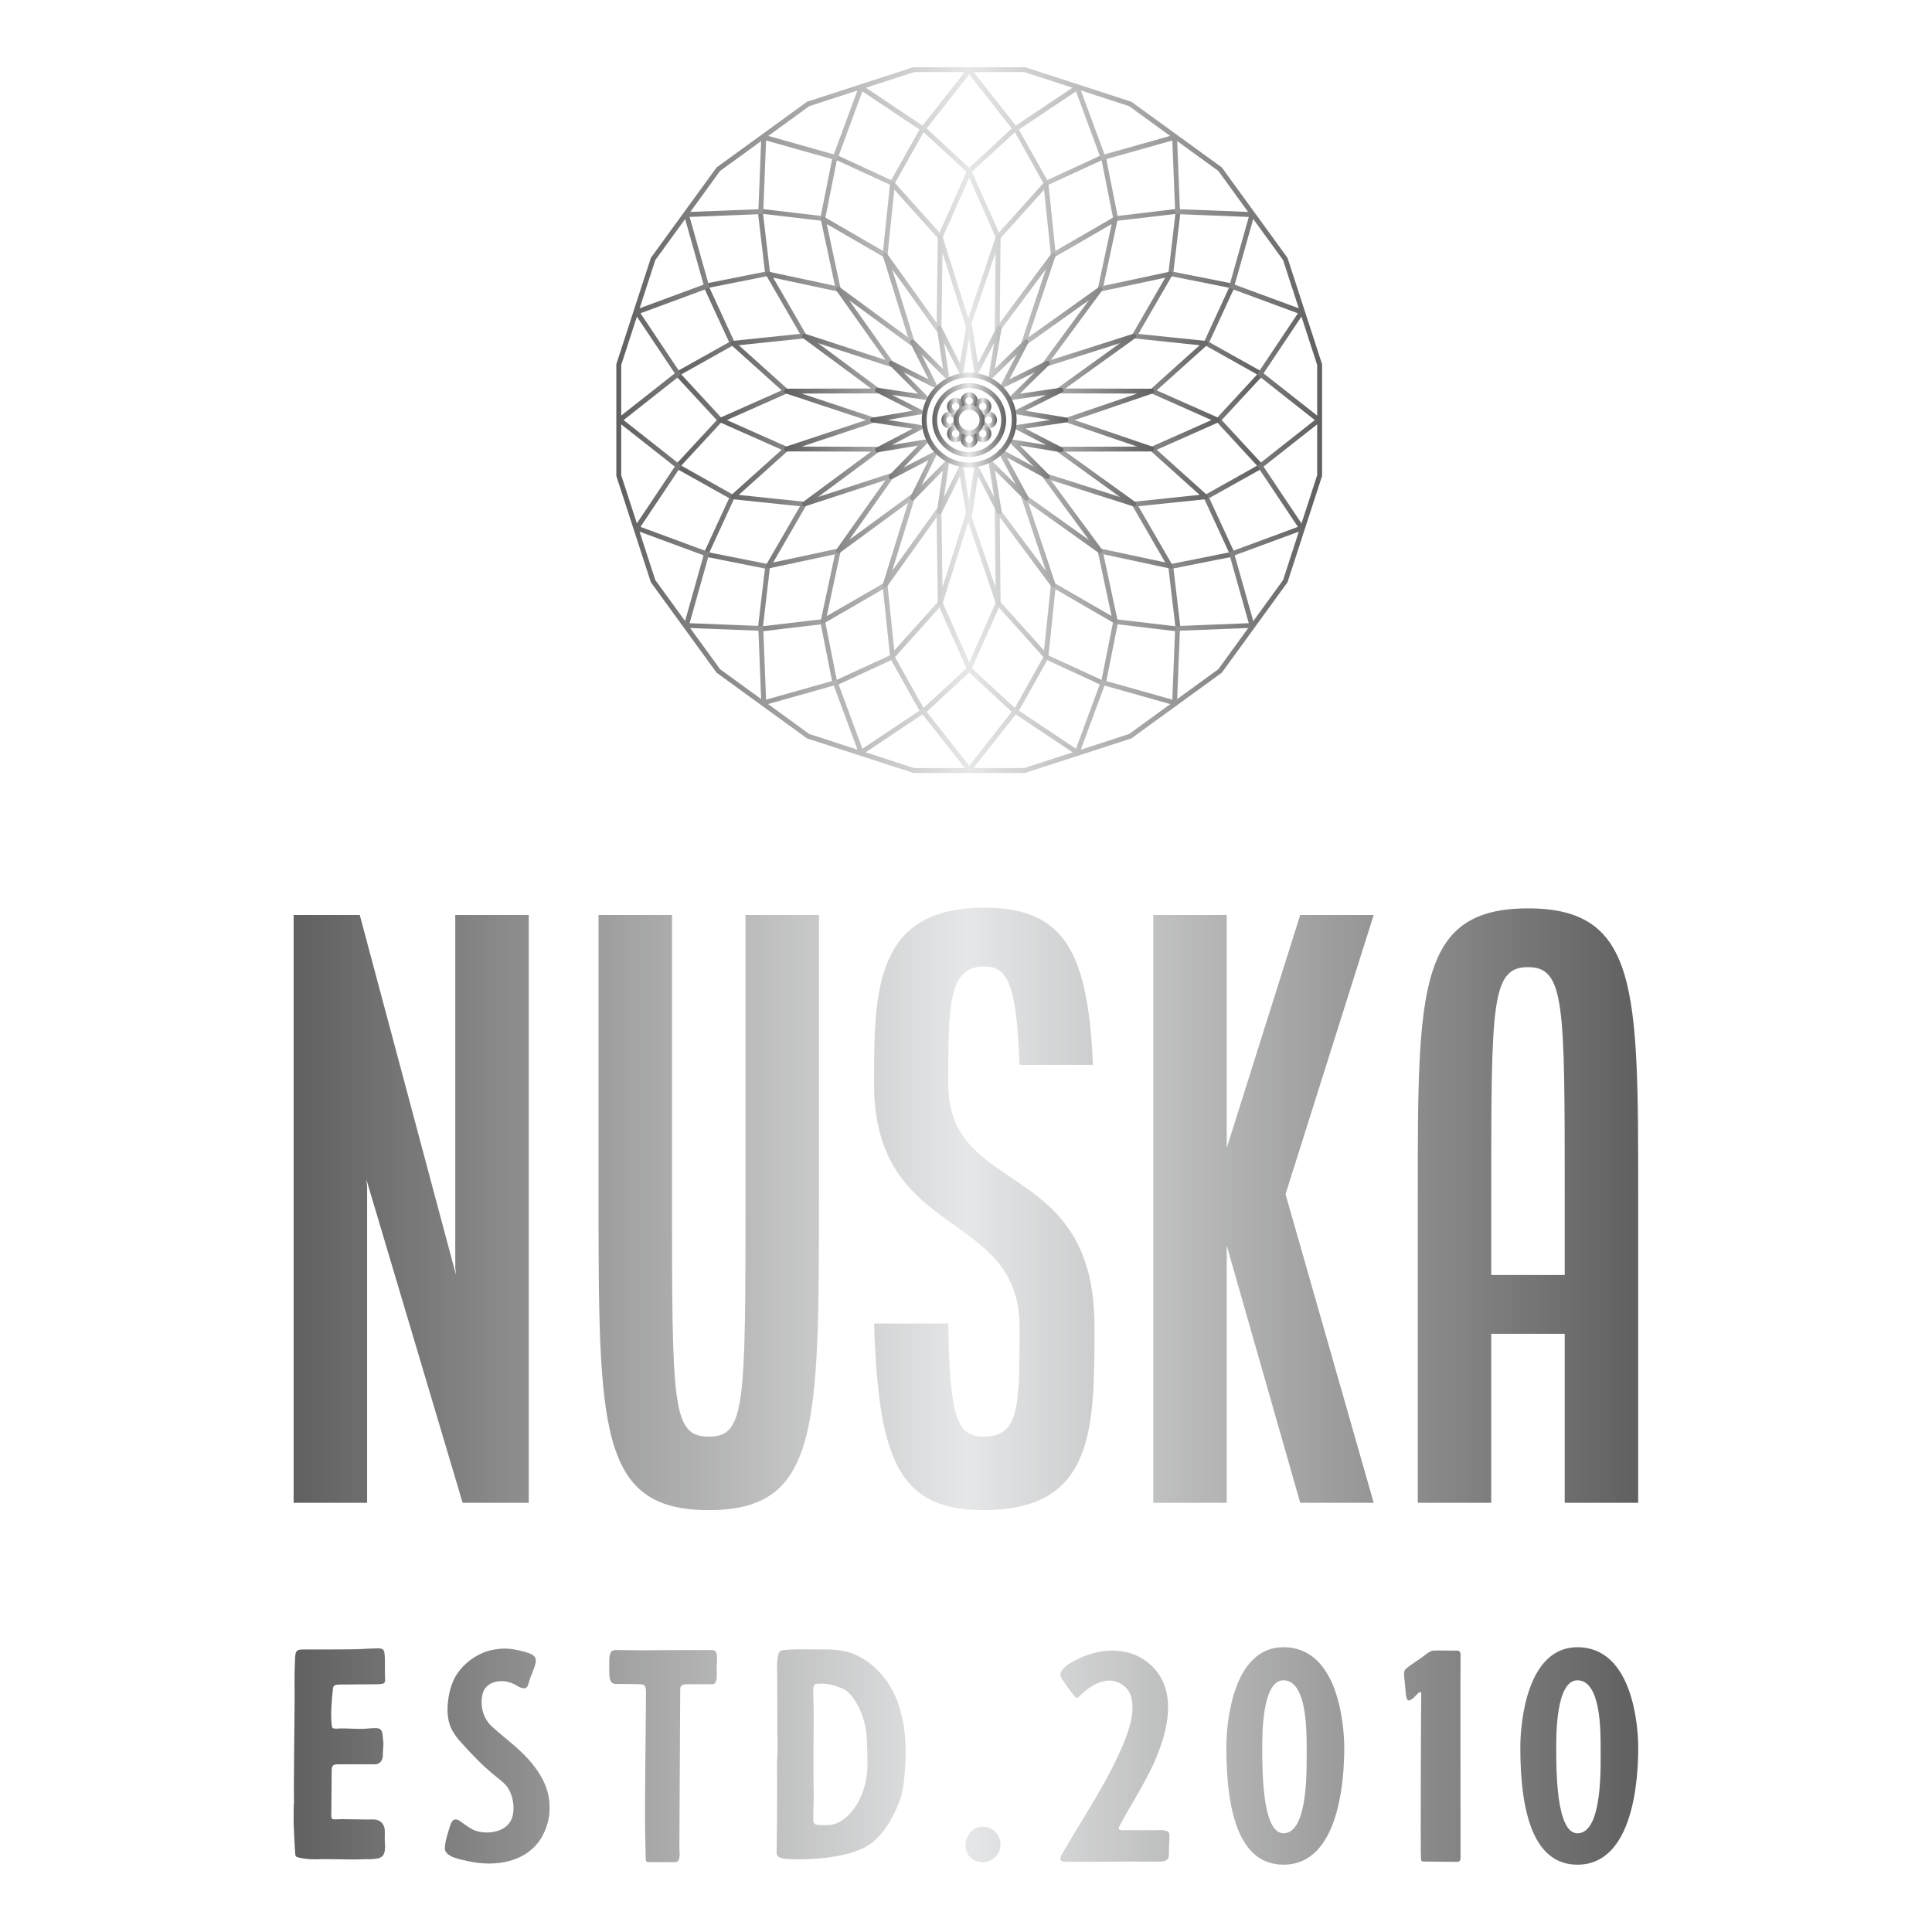 
        <svg xmlns="http://www.w3.org/2000/svg" xmlns:xlink="http://www.w3.org/1999/xlink" version="1.1" width="128" 
        height="128" viewBox="0 0 2468.711 3224.428">
			
			<g transform="scale(11.221) translate(10, 10)">
				<defs id="SvgjsDefs1078"><linearGradient id="SvgjsLinearGradient1085"><stop id="SvgjsStop1086" stop-color="#616161" offset="0"></stop><stop id="SvgjsStop1087" stop-color="#e6e7e8" offset="0.5"></stop><stop id="SvgjsStop1088" stop-color="#616161" offset="1"></stop></linearGradient><linearGradient id="SvgjsLinearGradient1089"><stop id="SvgjsStop1090" stop-color="#616161" offset="0"></stop><stop id="SvgjsStop1091" stop-color="#e6e7e8" offset="0.5"></stop><stop id="SvgjsStop1092" stop-color="#616161" offset="1"></stop></linearGradient><linearGradient id="SvgjsLinearGradient1093"><stop id="SvgjsStop1094" stop-color="#616161" offset="0"></stop><stop id="SvgjsStop1095" stop-color="#e6e7e8" offset="0.5"></stop><stop id="SvgjsStop1096" stop-color="#616161" offset="1"></stop></linearGradient></defs><g id="SvgjsG1079" featureKey="symbolFeature-0" transform="matrix(1.455,0,0,1.455,35.732,-12.268)" fill="url(#SvgjsLinearGradient1085)"><title xmlns="http://www.w3.org/2000/svg">geom</title><path xmlns="http://www.w3.org/2000/svg" d="M50.173,80.571H38.827a.243.243,0,0,1-.077-.012L27.958,77.052a.255.255,0,0,1-.07-.036l-9.18-6.669a.246.246,0,0,1-.055-.055l-6.669-9.18a.255.255,0,0,1-.036-.07L8.441,50.25a.243.243,0,0,1-.012-.077V38.827a.243.243,0,0,1,.012-.077l3.506-10.792a.255.255,0,0,1,.036-.07l6.669-9.18a.246.246,0,0,1,.055-.055l9.18-6.669a.255.255,0,0,1,.07-.036L38.75,8.441a.243.243,0,0,1,.077-.012H50.173a.243.243,0,0,1,.077.012l10.792,3.506a.255.255,0,0,1,.07.036l9.18,6.669a.246.246,0,0,1,.055.055l6.669,9.18a.255.255,0,0,1,.036.07L80.559,38.75a.243.243,0,0,1,.012.077V50.173a.243.243,0,0,1-.012.077L77.052,61.042a.255.255,0,0,1-.036.07l-6.669,9.18a.246.246,0,0,1-.055.055l-9.18,6.669a.255.255,0,0,1-.07.036L50.25,80.559A.243.243,0,0,1,50.173,80.571Zm-11.307-.5H50.134L60.85,76.589l9.116-6.623,6.623-9.116,3.482-10.716V38.866L76.589,28.15l-6.623-9.116L60.85,12.411,50.134,8.929H38.866L28.15,12.411l-9.116,6.623L12.411,28.15,8.929,38.866V50.134L12.411,60.85l6.623,9.116,9.116,6.623Z"></path><path xmlns="http://www.w3.org/2000/svg" d="M49.225,74.583a.251.251,0,0,1-.17-.066L44.5,70.306l-4.555,4.21a.256.256,0,0,1-.209.063.251.251,0,0,1-.179-.125l-3.031-5.412-5.634,2.6a.254.254,0,0,1-.218,0,.248.248,0,0,1-.132-.174l-1.211-6.083-6.16.728a.246.246,0,0,1-.206-.071.249.249,0,0,1-.071-.206l.728-6.16-6.083-1.211a.25.25,0,0,1-.178-.35l2.6-5.634-5.412-3.031a.25.25,0,0,1-.062-.388l4.21-4.555-4.21-4.555a.25.25,0,0,1,.062-.388l5.412-3.031-2.6-5.634a.25.25,0,0,1,.178-.35l6.083-1.211-.728-6.16a.249.249,0,0,1,.071-.206.234.234,0,0,1,.206-.071l6.16.728,1.211-6.083a.248.248,0,0,1,.132-.174.254.254,0,0,1,.218,0l5.634,2.6,3.031-5.412a.25.25,0,0,1,.388-.062l4.555,4.21,4.555-4.21a.25.25,0,0,1,.388.062l3.031,5.412,5.634-2.6a.25.25,0,0,1,.35.178l1.211,6.083,6.16-.728a.238.238,0,0,1,.206.071.249.249,0,0,1,.071.206l-.728,6.16,6.083,1.211a.25.25,0,0,1,.178.35l-2.6,5.634,5.412,3.031a.25.25,0,0,1,.062.388L70.306,44.5l4.21,4.555a.25.25,0,0,1-.062.388l-5.412,3.031,2.6,5.634a.25.25,0,0,1-.178.35l-6.083,1.211.728,6.16a.249.249,0,0,1-.071.206.252.252,0,0,1-.206.071l-6.16-.728-1.211,6.083a.25.25,0,0,1-.35.178l-5.634-2.6-3.031,5.412a.251.251,0,0,1-.179.125ZM44.5,69.716a.25.25,0,0,1,.17.066l4.492,4.152L52.151,68.6a.249.249,0,0,1,.323-.1l5.556,2.56,1.194-6a.252.252,0,0,1,.274-.2l6.074.718L64.854,59.5a.249.249,0,0,1,.2-.274l6-1.194-2.56-5.556a.25.25,0,0,1,.1-.323l5.336-2.989L69.782,44.67a.251.251,0,0,1,0-.34l4.152-4.492L68.6,36.849a.25.25,0,0,1-.1-.323l2.56-5.556-6-1.194a.249.249,0,0,1-.2-.274l.718-6.074-6.074.718a.252.252,0,0,1-.274-.2l-1.194-6-5.556,2.56a.251.251,0,0,1-.323-.1l-2.989-5.336L44.67,19.218a.25.25,0,0,1-.34,0l-4.492-4.152L36.849,20.4a.253.253,0,0,1-.323.1l-5.556-2.56-1.194,6a.248.248,0,0,1-.274.2l-6.074-.718.718,6.074a.249.249,0,0,1-.2.274l-6,1.194,2.56,5.556a.25.25,0,0,1-.1.323l-5.336,2.989,4.152,4.492a.251.251,0,0,1,0,.34l-4.152,4.492L20.4,52.151a.25.25,0,0,1,.1.323l-2.56,5.556,6,1.194a.249.249,0,0,1,.2.274l-.718,6.074,6.074-.718a.249.249,0,0,1,.274.2l1.194,6,5.556-2.56a.25.25,0,0,1,.323.1l2.989,5.336,4.492-4.152A.25.25,0,0,1,44.5,69.716Z"></path><path xmlns="http://www.w3.org/2000/svg" d="M44.5,80.483a.25.25,0,0,1-.2-.1l-4.57-5.8-6.138,4.1a.254.254,0,0,1-.216.03.251.251,0,0,1-.157-.151l-2.556-6.924-7.1,2a.247.247,0,0,1-.215-.039.251.251,0,0,1-.1-.192l-.291-7.375-7.375-.291a.251.251,0,0,1-.231-.318l2-7.1-6.924-2.556a.25.25,0,0,1-.122-.373l4.1-6.138-5.8-4.57a.25.25,0,0,1,0-.393l5.8-4.57-4.1-6.138a.25.25,0,0,1,.122-.373l6.924-2.556-2-7.1a.251.251,0,0,1,.231-.318l7.375-.291.291-7.375a.251.251,0,0,1,.1-.192.247.247,0,0,1,.215-.039l7.1,2,2.556-6.924a.251.251,0,0,1,.157-.151.244.244,0,0,1,.216.03l6.138,4.1,4.57-5.8a.259.259,0,0,1,.393,0l4.57,5.8,6.138-4.1a.244.244,0,0,1,.216-.03.251.251,0,0,1,.157.151l2.556,6.924,7.1-2a.248.248,0,0,1,.215.039.251.251,0,0,1,.1.192l.291,7.375,7.375.291a.251.251,0,0,1,.231.318l-2,7.1,6.924,2.556a.25.25,0,0,1,.122.373l-4.1,6.138,5.8,4.57a.25.25,0,0,1,0,.393l-5.8,4.57,4.1,6.138a.25.25,0,0,1-.122.373l-6.924,2.556,2,7.1a.251.251,0,0,1-.231.318l-7.375.291-.291,7.375a.251.251,0,0,1-.1.192.248.248,0,0,1-.215.039l-7.1-2-2.556,6.924a.25.25,0,0,1-.373.122l-6.138-4.1-4.57,5.8A.25.25,0,0,1,44.5,80.483Zm-4.713-6.477a.249.249,0,0,1,.2.1L44.5,79.83,49.017,74.1a.249.249,0,0,1,.335-.053L55.417,78.1l2.526-6.844a.25.25,0,0,1,.3-.154l7.021,1.979.287-7.289a.251.251,0,0,1,.24-.24l7.289-.287L71.1,58.246a.25.25,0,0,1,.154-.3L78.1,55.417l-4.053-6.066a.25.25,0,0,1,.053-.335L79.83,44.5,74.1,39.983a.25.25,0,0,1-.053-.335L78.1,33.583l-6.844-2.526a.25.25,0,0,1-.154-.3l1.979-7.021-7.289-.287a.251.251,0,0,1-.24-.24l-.287-7.289L58.246,17.9a.25.25,0,0,1-.3-.154L55.417,10.9l-6.066,4.053a.249.249,0,0,1-.335-.053L44.5,9.17,39.983,14.9a.251.251,0,0,1-.335.053L33.583,10.9l-2.526,6.844a.25.25,0,0,1-.3.154l-7.021-1.979-.287,7.289a.251.251,0,0,1-.24.24l-7.289.287L17.9,30.754a.25.25,0,0,1-.154.3L10.9,33.583l4.053,6.066a.25.25,0,0,1-.053.335L9.17,44.5,14.9,49.017a.25.25,0,0,1,.053.335L10.9,55.417l6.844,2.526a.25.25,0,0,1,.154.3l-1.979,7.021,7.289.287a.251.251,0,0,1,.24.24l.287,7.289L30.754,71.1a.25.25,0,0,1,.3.154L33.583,78.1l6.066-4.053A.249.249,0,0,1,39.787,74.006Z"></path><path xmlns="http://www.w3.org/2000/svg" d="M44.5,70.131a.25.25,0,0,1-.229-.148l-2.807-6.32-4.622,5.143a.253.253,0,0,1-.263.071.25.25,0,0,1-.171-.212l-.716-6.877L29.706,65.25a.247.247,0,0,1-.272-.014.25.25,0,0,1-.1-.254l1.444-6.763-6.763,1.444a.25.25,0,0,1-.269-.37l3.463-5.986-6.877-.716a.25.25,0,0,1-.141-.435l5.143-4.622-6.32-2.807a.25.25,0,0,1,0-.457l6.32-2.807-5.143-4.622a.25.25,0,0,1,.141-.435l6.877-.716L23.75,29.706a.249.249,0,0,1,.014-.272.255.255,0,0,1,.254-.1l6.763,1.444-1.444-6.763a.25.25,0,0,1,.1-.254.247.247,0,0,1,.272-.014l5.986,3.463.716-6.877a.25.25,0,0,1,.435-.141l4.622,5.143,2.807-6.32a.26.26,0,0,1,.457,0l2.807,6.32,4.622-5.143a.246.246,0,0,1,.263-.071.25.25,0,0,1,.171.212l.716,6.877,5.986-3.463a.25.25,0,0,1,.37.269l-1.444,6.763,6.763-1.444a.25.25,0,0,1,.269.37l-3.463,5.986,6.877.716a.25.25,0,0,1,.141.435l-5.143,4.622,6.32,2.807a.25.25,0,0,1,0,.457l-6.32,2.807,5.143,4.622a.25.25,0,0,1-.141.435l-6.877.716,3.463,5.986a.25.25,0,0,1-.269.37l-6.763-1.444,1.444,6.763a.25.25,0,0,1-.37.269l-5.986-3.463-.716,6.877a.25.25,0,0,1-.435.141l-4.622-5.143-2.807,6.32A.25.25,0,0,1,44.5,70.131Zm-2.963-7.172.039,0a.251.251,0,0,1,.189.146L44.5,69.266l2.735-6.158a.251.251,0,0,1,.189-.146.257.257,0,0,1,.225.08l4.5,5.011.7-6.7a.249.249,0,0,1,.135-.2.245.245,0,0,1,.238.006l5.833,3.374-1.408-6.589a.25.25,0,0,1,.3-.3l6.589,1.408-3.374-5.833a.25.25,0,0,1,.19-.374l6.7-.7-5.011-4.5a.25.25,0,0,1,.065-.415L69.266,44.5l-6.158-2.735a.25.25,0,0,1-.065-.415l5.011-4.5-6.7-.7a.25.25,0,0,1-.19-.374l3.374-5.833-6.589,1.408a.254.254,0,0,1-.229-.068.25.25,0,0,1-.068-.229l1.408-6.589-5.833,3.374a.25.25,0,0,1-.374-.19l-.7-6.7-4.5,5.011a.25.25,0,0,1-.415-.065L44.5,19.734l-2.735,6.158a.25.25,0,0,1-.415.065l-4.5-5.011-.7,6.7a.249.249,0,0,1-.135.2.253.253,0,0,1-.238-.006l-5.833-3.374,1.408,6.589a.25.25,0,0,1-.068.229.256.256,0,0,1-.229.068l-6.589-1.408,3.374,5.833a.25.25,0,0,1-.19.374l-6.7.7,5.011,4.5a.25.25,0,0,1-.065.415L19.734,44.5l6.158,2.735a.25.25,0,0,1,.065.415l-5.011,4.5,6.7.7a.25.25,0,0,1,.19.374l-3.374,5.833,6.589-1.408a.253.253,0,0,1,.229.068.25.25,0,0,1,.068.229l-1.408,6.589,5.833-3.374a.25.25,0,0,1,.374.19l.7,6.7,4.5-5.011A.25.25,0,0,1,41.537,62.959Z"></path><path xmlns="http://www.w3.org/2000/svg" d="M47.456,63.41a.251.251,0,0,1-.237-.169l-2.819-8.3-2.617,8.293a.25.25,0,0,1-.488-.072l-.122-8.733-5.047,7.048a.25.25,0,0,1-.442-.22l2.578-8.312-6.974,5.113a.25.25,0,0,1-.352-.346l5.016-7.077-8.208,2.677a.25.25,0,0,1-.227-.438l6.952-5.15-8.63-.021a.25.25,0,0,1-.078-.487l8.2-2.718-8.2-2.718a.25.25,0,0,1,.078-.487l8.63-.021-6.952-5.15a.25.25,0,0,1,.227-.438l8.208,2.677-5.016-7.077a.25.25,0,0,1,.352-.346l6.974,5.113-2.578-8.312a.25.25,0,0,1,.442-.22l5.047,7.048.122-8.733a.25.25,0,0,1,.488-.072L44.4,34.058l2.819-8.3a.245.245,0,0,1,.279-.166.25.25,0,0,1,.208.249l-.08,8.727,5.25-7.052a.25.25,0,0,1,.438.229l-2.777,8.307,7.177-5.115a.25.25,0,0,1,.346.352l-5.213,7.073,8.411-2.678a.25.25,0,0,1,.222.441L54.33,41.273l8.831.021a.25.25,0,0,1,.08.487L55.274,44.5l7.967,2.719a.25.25,0,0,1-.08.487l-8.831.021,7.149,5.147a.25.25,0,0,1-.222.441l-8.411-2.678,5.213,7.073a.25.25,0,0,1-.346.352l-7.177-5.115,2.777,8.307a.25.25,0,0,1-.438.229l-5.25-7.052.08,8.727a.249.249,0,0,1-.25.252Zm-3.065-9.521a.25.25,0,0,1,.237.169l2.564,7.547-.072-7.936a.25.25,0,0,1,.451-.152l4.775,6.414-2.526-7.554a.25.25,0,0,1,.382-.283l6.527,4.652-4.741-6.432a.25.25,0,0,1,.277-.387l7.649,2.436-6.5-4.681a.25.25,0,0,1,.146-.453l8.107-.02-7.245-2.472a.25.25,0,0,1,0-.474l7.245-2.472-8.107-.02a.25.25,0,0,1-.146-.453l6.5-4.681-7.649,2.436a.25.25,0,0,1-.277-.387l4.741-6.432L50.2,36.906a.25.25,0,0,1-.382-.283l2.526-7.554L47.57,35.482a.25.25,0,0,1-.451-.152l.072-7.936-2.564,7.547a.262.262,0,0,1-.24.169.249.249,0,0,1-.235-.175l-2.379-7.542-.111,7.942a.25.25,0,0,1-.453.142L36.62,29.069l2.345,7.559a.25.25,0,0,1-.387.276l-6.342-4.65L36.8,38.69a.25.25,0,0,1-.282.382l-7.464-2.435,6.322,4.684a.25.25,0,0,1-.148.451l-7.848.019,7.455,2.472a.25.25,0,0,1,0,.475l-7.455,2.472,7.848.019a.25.25,0,0,1,.148.451l-6.322,4.684,7.464-2.435a.248.248,0,0,1,.279.089.251.251,0,0,1,0,.293l-4.562,6.436,6.342-4.65a.25.25,0,0,1,.387.276L36.62,59.931l4.589-6.409a.25.25,0,0,1,.453.142l.111,7.942,2.379-7.542A.278.278,0,0,1,44.391,53.889Z"></path><path xmlns="http://www.w3.org/2000/svg" d="M44.5,54.606a.25.25,0,0,1-.247-.208l-.7-4.172-1.876,3.76a.25.25,0,0,1-.471-.148l.612-4.176-2.934,2.987a.25.25,0,0,1-.4-.286l1.86-3.774-3.7,1.926a.25.25,0,0,1-.294-.4l2.923-3.006-4.1.679a.245.245,0,0,1-.278-.167.25.25,0,0,1,.12-.3l3.7-1.947-4.1-.631a.25.25,0,0,1,0-.494l4.1-.7-3.693-1.877a.25.25,0,0,1,.15-.47l4.107.611-2.921-2.936a.25.25,0,0,1,.29-.4l3.7,1.86-1.86-3.7a.25.25,0,0,1,.4-.29l2.936,2.921-.611-4.107a.25.25,0,0,1,.47-.15l1.877,3.693.7-4.1a.25.25,0,0,1,.494,0l.631,4.1,1.947-3.7a.25.25,0,0,1,.468.158l-.679,4.1,3.006-2.923a.25.25,0,0,1,.4.294l-1.926,3.7,3.774-1.86a.25.25,0,0,1,.286.4l-2.987,2.934,4.176-.612a.25.25,0,0,1,.148.471l-3.76,1.876,4.172.7a.25.25,0,0,1,0,.494l-4.168.631,3.763,1.946a.25.25,0,0,1,.123.3.246.246,0,0,1-.277.168l-4.172-.679,2.989,3a.25.25,0,0,1,.023.326.248.248,0,0,1-.319.07l-4.022-2.181,2.181,4.022a.25.25,0,0,1-.4.3l-3-2.989.679,4.172a.25.25,0,0,1-.469.155l-1.946-3.763-.631,4.168A.244.244,0,0,1,44.5,54.606Zm-.827-5.43.037,0a.25.25,0,0,1,.209.206l.567,3.384L45,49.389a.25.25,0,0,1,.207-.209.245.245,0,0,1,.263.132l1.579,3.053L46.5,48.98a.25.25,0,0,1,.423-.217l2.341,2.33-1.77-3.263a.25.25,0,0,1,.339-.339l3.263,1.77-2.33-2.341a.25.25,0,0,1,.217-.423l3.384.551-3.053-1.579A.25.25,0,0,1,49.389,45l3.38-.512-3.384-.567a.25.25,0,0,1-.07-.47l3.05-1.522-3.388.5a.253.253,0,0,1-.26-.136.25.25,0,0,1,.049-.29l2.423-2.379-3.062,1.509a.25.25,0,0,1-.332-.339l1.562-3-2.438,2.372a.25.25,0,0,1-.421-.22l.551-3.328-1.58,3A.25.25,0,0,1,45,39.531l-.512-3.325-.567,3.329a.25.25,0,0,1-.209.205.246.246,0,0,1-.26-.134l-1.523-3,.5,3.333a.25.25,0,0,1-.423.214l-2.381-2.37,1.509,3a.25.25,0,0,1-.336.336l-3-1.509L40.157,42a.249.249,0,0,1,.046.289.245.245,0,0,1-.26.134l-3.333-.5,3,1.523a.25.25,0,0,1-.071.469l-3.329.567L39.531,45a.25.25,0,0,1,.079.468l-3,1.58,3.328-.551a.25.25,0,0,1,.22.421l-2.372,2.438,3-1.562a.25.25,0,0,1,.339.332l-1.509,3.062L42,48.765a.247.247,0,0,1,.29-.049.251.251,0,0,1,.136.26l-.5,3.388,1.522-3.05A.25.25,0,0,1,43.673,49.176Z"></path><path xmlns="http://www.w3.org/2000/svg" d="M44.5,49.348A4.848,4.848,0,1,1,49.348,44.5,4.854,4.854,0,0,1,44.5,49.348Zm0-9.2A4.348,4.348,0,1,0,48.848,44.5,4.353,4.353,0,0,0,44.5,40.152Z"></path><path xmlns="http://www.w3.org/2000/svg" d="M44.5,48.274A3.774,3.774,0,1,1,48.274,44.5,3.778,3.778,0,0,1,44.5,48.274Zm0-7.048A3.274,3.274,0,1,0,47.774,44.5,3.278,3.278,0,0,0,44.5,41.226Z"></path><path xmlns="http://www.w3.org/2000/svg" d="M44.5,43.411a.875.875,0,1,1,.875-.875A.876.876,0,0,1,44.5,43.411Zm0-1.25a.375.375,0,1,0,.375.375A.376.376,0,0,0,44.5,42.16Z"></path><path xmlns="http://www.w3.org/2000/svg" d="M44.5,47.34a.875.875,0,1,1,.875-.875A.876.876,0,0,1,44.5,47.34Zm0-1.25a.375.375,0,1,0,.375.375A.376.376,0,0,0,44.5,46.089Z"></path><path xmlns="http://www.w3.org/2000/svg" d="M46.465,45.375a.875.875,0,1,1,.875-.875A.876.876,0,0,1,46.465,45.375Zm0-1.251a.375.375,0,1,0,.375.375A.376.376,0,0,0,46.465,44.125Z"></path><path xmlns="http://www.w3.org/2000/svg" d="M42.535,45.375a.875.875,0,1,1,.875-.875A.876.876,0,0,1,42.535,45.375Zm0-1.251a.375.375,0,1,0,.375.375A.376.376,0,0,0,42.535,44.125Z"></path><path xmlns="http://www.w3.org/2000/svg" d="M45.889,43.985a.875.875,0,1,1,.619-.256A.87.87,0,0,1,45.889,43.985Zm0-1.25a.375.375,0,1,0,.266.11A.374.374,0,0,0,45.889,42.735Z"></path><path xmlns="http://www.w3.org/2000/svg" d="M43.111,46.764a.875.875,0,1,1,.619-.256A.873.873,0,0,1,43.111,46.764Zm0-1.25a.375.375,0,1,0,.265.11A.374.374,0,0,0,43.111,45.514Z"></path><path xmlns="http://www.w3.org/2000/svg" d="M45.889,46.764a.875.875,0,1,1,.619-.256A.872.872,0,0,1,45.889,46.764Zm0-1.25a.375.375,0,1,0,.266.11A.374.374,0,0,0,45.889,45.514Z"></path><path xmlns="http://www.w3.org/2000/svg" d="M43.111,43.985a.875.875,0,1,1,.619-.256A.871.871,0,0,1,43.111,43.985Zm0-1.25a.375.375,0,1,0,.265.11A.374.374,0,0,0,43.111,42.735Z"></path><path xmlns="http://www.w3.org/2000/svg" d="M44.5,46.059A1.559,1.559,0,1,1,45.6,43.4h0a1.559,1.559,0,0,1-1.1,2.662Zm0-2.618a1.059,1.059,0,1,0,.75.31A1.056,1.056,0,0,0,44.5,43.441Z"></path></g><g id="SvgjsG1080" featureKey="nameFeature-0" transform="matrix(2.732,0,0,2.732,-5.464,104.235)" fill="url(#SvgjsLinearGradient1089)"><path d="M2 40 l0 -32 l3.6 0 l5.24 19.6 l-0.04 -0.4 l0 -19.2 l4 0 l0 32 l-3.6 0 l-5.24 -17.6 l0.04 0.4 l0 17.2 l-4 0 z M18.6 23.16 l0 -15.16 l4 0 l0 15.16 c0 11.56 0 13.24 2 13.24 s2 -1.68 2 -13.24 l0 -15.16 l4 0 l0 15.16 c0 12.8 0 17.24 -6 17.24 s-6 -4.44 -6 -17.24 z M33.6 30.24 l4.04 0 c0.08 5.16 0.48 6.16 1.92 6.16 c1.96 0 1.96 -1.64 1.96 -6 c0 -6.4 -7.92 -4.68 -7.92 -13.2 c0 -5 0 -9.6 6 -9.6 c4.44 0 5.64 2.52 5.92 8.56 l-4 0 c-0.16 -4.36 -0.64 -5.36 -1.92 -5.36 c-1.96 0 -1.96 2.16 -1.96 6.4 c0 6.2 7.96 4 7.96 13.2 c0 5.6 0 10 -6.04 10 c-4.64 0 -5.72 -2.76 -5.96 -10.16 z M48.8 40 l0 -32 l4 0 l0 12.68 l4 -12.68 l4 0 l-4.8 15.2 l4.8 16.8 l-4 0 l-4 -14 l0 14 l-4 0 z M63.2 40 l0 -16.8 c0 -11.16 0 -15.56 6 -15.56 s6 4.4 6 15.56 l0 16.8 l-4 0 l0 -9.2 l-4 0 l0 9.2 l-4 0 z M67.2 27.6 l4 0 l0 -4.4 c0 -10.4 0 -12.36 -2 -12.36 s-2 1.96 -2 12.36 l0 4.4 z"></path></g><g id="SvgjsG1081" featureKey="sloganFeature-0" transform="matrix(2.103,0,0,2.103,-2.084,224.905)" fill="url(#SvgjsLinearGradient1093)"><path d="M1.02 15.9 l-0.02 0 c0 0.5 -0.02 1.02 0 1.54 c0.02 0.64 0.06 1.28 0.1 1.92 c0 0.22 0.06 0.28 0.26 0.32 c0.42 0.1 0.82 0.12 1.24 0.12 c1.08 -0.04 2.16 0.04 3.24 0 c0.44 -0.02 0.64 0.02 1.08 -0.06 c0.4 -0.08 0.54 -0.3 0.54 -0.9 c-0.04 -0.38 -0.02 -0.54 -0.02 -1 c0 -0.66 -0.46 -0.88 -0.86 -0.86 c-0.28 0.02 -1.62 -0.02 -2.16 -0.02 c-0.9 0.02 -0.76 0.14 -0.76 -0.8 c0 -0.76 0.02 -1.74 0.02 -2.52 c0 -0.42 0.04 -0.56 0.44 -0.56 l2.5 0 c0.4 0.06 0.68 -0.22 0.68 -0.64 s0.04 -0.44 0.04 -0.86 l-0.06 -0.6 c-0.04 -0.34 -0.16 -0.46 -0.5 -0.46 c-0.22 0 -0.44 0.02 -0.66 0.04 c-0.86 0.06 -1.26 -0.06 -2.1 0 c-0.28 0 -0.32 -0.04 -0.34 -0.3 c-0.08 -0.78 0 -1.64 0.08 -2.42 c0.02 -0.32 0.1 -0.38 0.4 -0.4 l2.82 -0.02 c0.38 -0.04 0.5 -0.02 0.48 -0.4 c-0.04 -0.58 0.02 -1.18 -0.04 -1.76 c-0.04 -0.32 -0.14 -0.38 -0.5 -0.38 c-0.6 0.02 -0.74 0.02 -1.34 0.06 c-0.6 0.02 -3 0.02 -3.58 0.02 c-0.84 0 -0.9 -0.06 -0.92 0.96 c-0.04 0.8 -0.02 1.62 -0.02 2.44 c0 1.4 -0.08 6.42 -0.04 7.54 z M15.766 4.9 c-0.38 0.02 -0.76 0.08 -1.14 0.2 c-0.82 0.28 -1.56 0.84 -2.06 1.56 c-0.44 0.66 -0.62 1.44 -0.68 2.22 c-0.04 0.6 0.02 1.22 0.3 1.76 c0.3 0.58 0.82 1.08 1.26 1.56 c0.4 0.42 0.8 0.84 1.24 1.22 c0.4 0.38 0.86 0.68 1.26 1.08 c0.58 0.58 0.8 1.9 0.38 2.62 c-0.5 0.8 -1.68 0.92 -2.46 0.66 c-0.4 -0.14 -0.76 -0.44 -1.1 -0.68 c-0.2 -0.14 -0.44 -0.2 -0.58 0.04 c-0.08 0.12 -0.12 0.26 -0.16 0.38 c-0.14 0.5 -0.32 0.96 -0.34 1.5 c-0.02 0.62 1.16 0.8 1.6 0.9 c1.96 0.46 4.32 0.1 5.34 -1.84 c0.2 -0.4 0.34 -0.82 0.42 -1.26 c0.02 -0.16 0.04 -0.3 0.04 -0.46 c0.08 -1.28 -0.44 -2.36 -1.22 -3.32 c-0.84 -1.04 -1.9 -1.76 -2.88 -2.66 c-0.6 -0.56 -0.82 -1.44 -0.64 -2.24 c0.18 -0.86 1.16 -1.08 1.9 -0.86 c0.22 0.06 0.4 0.16 0.6 0.28 c0.12 0.06 0.24 0.14 0.4 0.14 c0.28 0.02 0.32 -0.2 0.38 -0.42 c0.14 -0.5 0.38 -0.9 0.48 -1.38 c0.1 -0.54 -0.34 -0.64 -0.78 -0.78 c-0.52 -0.14 -1.02 -0.24 -1.56 -0.22 z M25.852 17.82 c0.02 0.62 0.02 1.24 0.04 1.86 c0 0.28 0.02 0.32 0.3 0.32 l1.8 0 c0.38 0 0.3 -0.64 0.28 -0.98 l0.06 -11.2 c0 -0.3 0.1 -0.4 0.5 -0.4 l1.76 0 c0.42 0 0.32 -0.72 0.32 -1.22 c0 -0.44 0.16 -1.2 -0.32 -1.2 c-0.34 0 -3.6 0 -4.94 0.02 c-0.66 0 -1.2 -0.02 -1.86 -0.02 c-0.5 0 -0.48 0.4 -0.48 1.28 c0 0.56 -0.02 1.12 0.46 1.12 c0.28 0 1.42 0 1.74 0.02 c0.2 0 0.34 0.06 0.38 0.28 c0 0.06 0.02 0.12 0.02 0.18 c0 1.44 -0.1 8.14 -0.06 9.94 z M43.578 16.32 c0.12 -0.26 0.22 -0.52 0.32 -0.78 c0.22 -0.64 0.26 -1.3 0.32 -1.96 c0.12 -1.4 0.08 -2.82 -0.28 -4.18 c-0.44 -1.74 -1.56 -3.34 -3.24 -4.08 c-0.76 -0.34 -1.62 -0.38 -2.44 -0.36 c-0.86 0 -1.74 -0.04 -2.6 0.04 c-0.24 0.02 -0.36 0.14 -0.4 0.36 c-0.04 0.24 -0.08 0.48 -0.08 0.7 c0.04 1.22 0 4.84 0.04 5.44 c0.02 0.54 -0.04 1.2 -0.04 1.74 c0.02 1.34 0 2.7 0 4.04 c0 0.56 -0.02 1.1 -0.02 1.66 c0 0.6 -0.22 0.86 1.42 0.86 c1.46 0 2.98 -0.12 4.36 -0.64 c1.28 -0.46 2.08 -1.64 2.64 -2.84 z M37.758 14.24 l0 -2.4 c0 -1.52 0.04 -2.5 -0.02 -3.78 l0 -0.24 c0.02 -0.42 0.08 -0.44 0.52 -0.44 c0.58 -0.02 1 0.12 1.5 0.32 s0.78 0.64 1.04 1.06 c0.5 0.82 0.7 1.72 0.74 2.66 c0.02 0.54 0.04 1.08 0.04 1.62 c0 2.56 -1.5 4.34 -2.82 4.34 c-0.88 0 -1.02 0.06 -1.02 -0.52 c0 -0.6 0.04 -1.2 0.04 -1.8 c-0.02 -0.26 -0.02 -0.54 -0.02 -0.82 z M50.984 18.74 c0 -0.62 -0.48 -1.18 -1.12 -1.24 c-1.36 -0.14 -1.9 1.86 -0.66 2.4 c0.5 0.22 1.12 0.08 1.46 -0.32 c0.22 -0.24 0.32 -0.54 0.32 -0.84 z M59.33 19.96 l2.68 0 c0.36 0 0.86 0.04 0.88 -0.44 c0 -0.48 0.04 -0.96 0.04 -1.44 c0 -0.42 -0.66 -0.34 -1.04 -0.34 l-2.34 0 c-0.16 0 -0.24 -0.1 -0.18 -0.24 c0.98 -1.86 2.2 -3.58 2.9 -5.6 c0.62 -1.74 0.98 -3.86 -0.26 -5.42 c-1.4 -1.72 -3.72 -1.78 -5.6 -0.82 c-0.4 0.2 -1.5 0.74 -1.1 1.36 c0.28 0.42 0.6 0.86 0.9 1.24 c0.08 0.1 0.22 0.16 0.3 0.06 c0.64 -0.68 1.76 -1.44 2.72 -1.06 c1.68 0.64 1.04 2.84 0.58 4.04 c-0.04 0.08 -0.08 0.16 -0.1 0.24 c-1.14 2.8 -2.94 5.38 -4.42 7.96 c-0.16 0.3 -0.06 0.48 0.28 0.48 c1.3 0 2.44 0 3.76 -0.02 z M75.296 11.9 c0 -1.44 -0.36 -7.1 -4.3 -7.1 c-3.56 0 -4.04 5.28 -4.04 7.08 c0 4.78 1 8.3 4.04 8.3 c4 0 4.3 -6.16 4.3 -8.28 z M72.636 11.88 c0 1.3 0.16 6.08 -1.64 6.08 c-1.52 0 -1.5 -4.56 -1.5 -6.08 c0 -0.84 -0.02 -4.74 1.5 -4.74 c1.66 0 1.64 3.6 1.64 4.74 z M80.742 8.08 c-0.02 0.72 -0.06 11.26 -0.02 11.64 c0.02 0.22 0.02 0.24 0.3 0.24 s1.54 0.02 2.24 0.02 c0.08 0 0.26 0 0.26 -0.28 c0 -1.94 -0.02 -13.68 0 -14.26 c0.02 -0.32 -0.06 -0.42 -0.36 -0.4 c-0.58 0 -1 -0.02 -1.58 0 c-0.14 0 -0.46 0.2 -0.58 0.32 c-0.54 0.42 -0.78 0.5 -1.34 0.96 c-0.12 0.12 -0.14 0.2 -0.14 0.42 c0.04 0.5 0.1 0.98 0.14 1.44 c0.06 0.44 0.18 0.5 0.54 0.2 c0.06 -0.06 0.32 -0.34 0.38 -0.38 c0.04 -0.02 0.1 -0.04 0.12 -0.02 s0.04 0.08 0.04 0.1 z M96.088 11.9 c0 -1.44 -0.36 -7.1 -4.3 -7.1 c-3.56 0 -4.04 5.28 -4.04 7.08 c0 4.78 1 8.3 4.04 8.3 c4 0 4.3 -6.16 4.3 -8.28 z M93.428 11.88 c0 1.3 0.16 6.08 -1.64 6.08 c-1.52 0 -1.5 -4.56 -1.5 -6.08 c0 -0.84 -0.02 -4.74 1.5 -4.74 c1.66 0 1.64 3.6 1.64 4.74 z"></path></g>
			</g>
		</svg>
	
